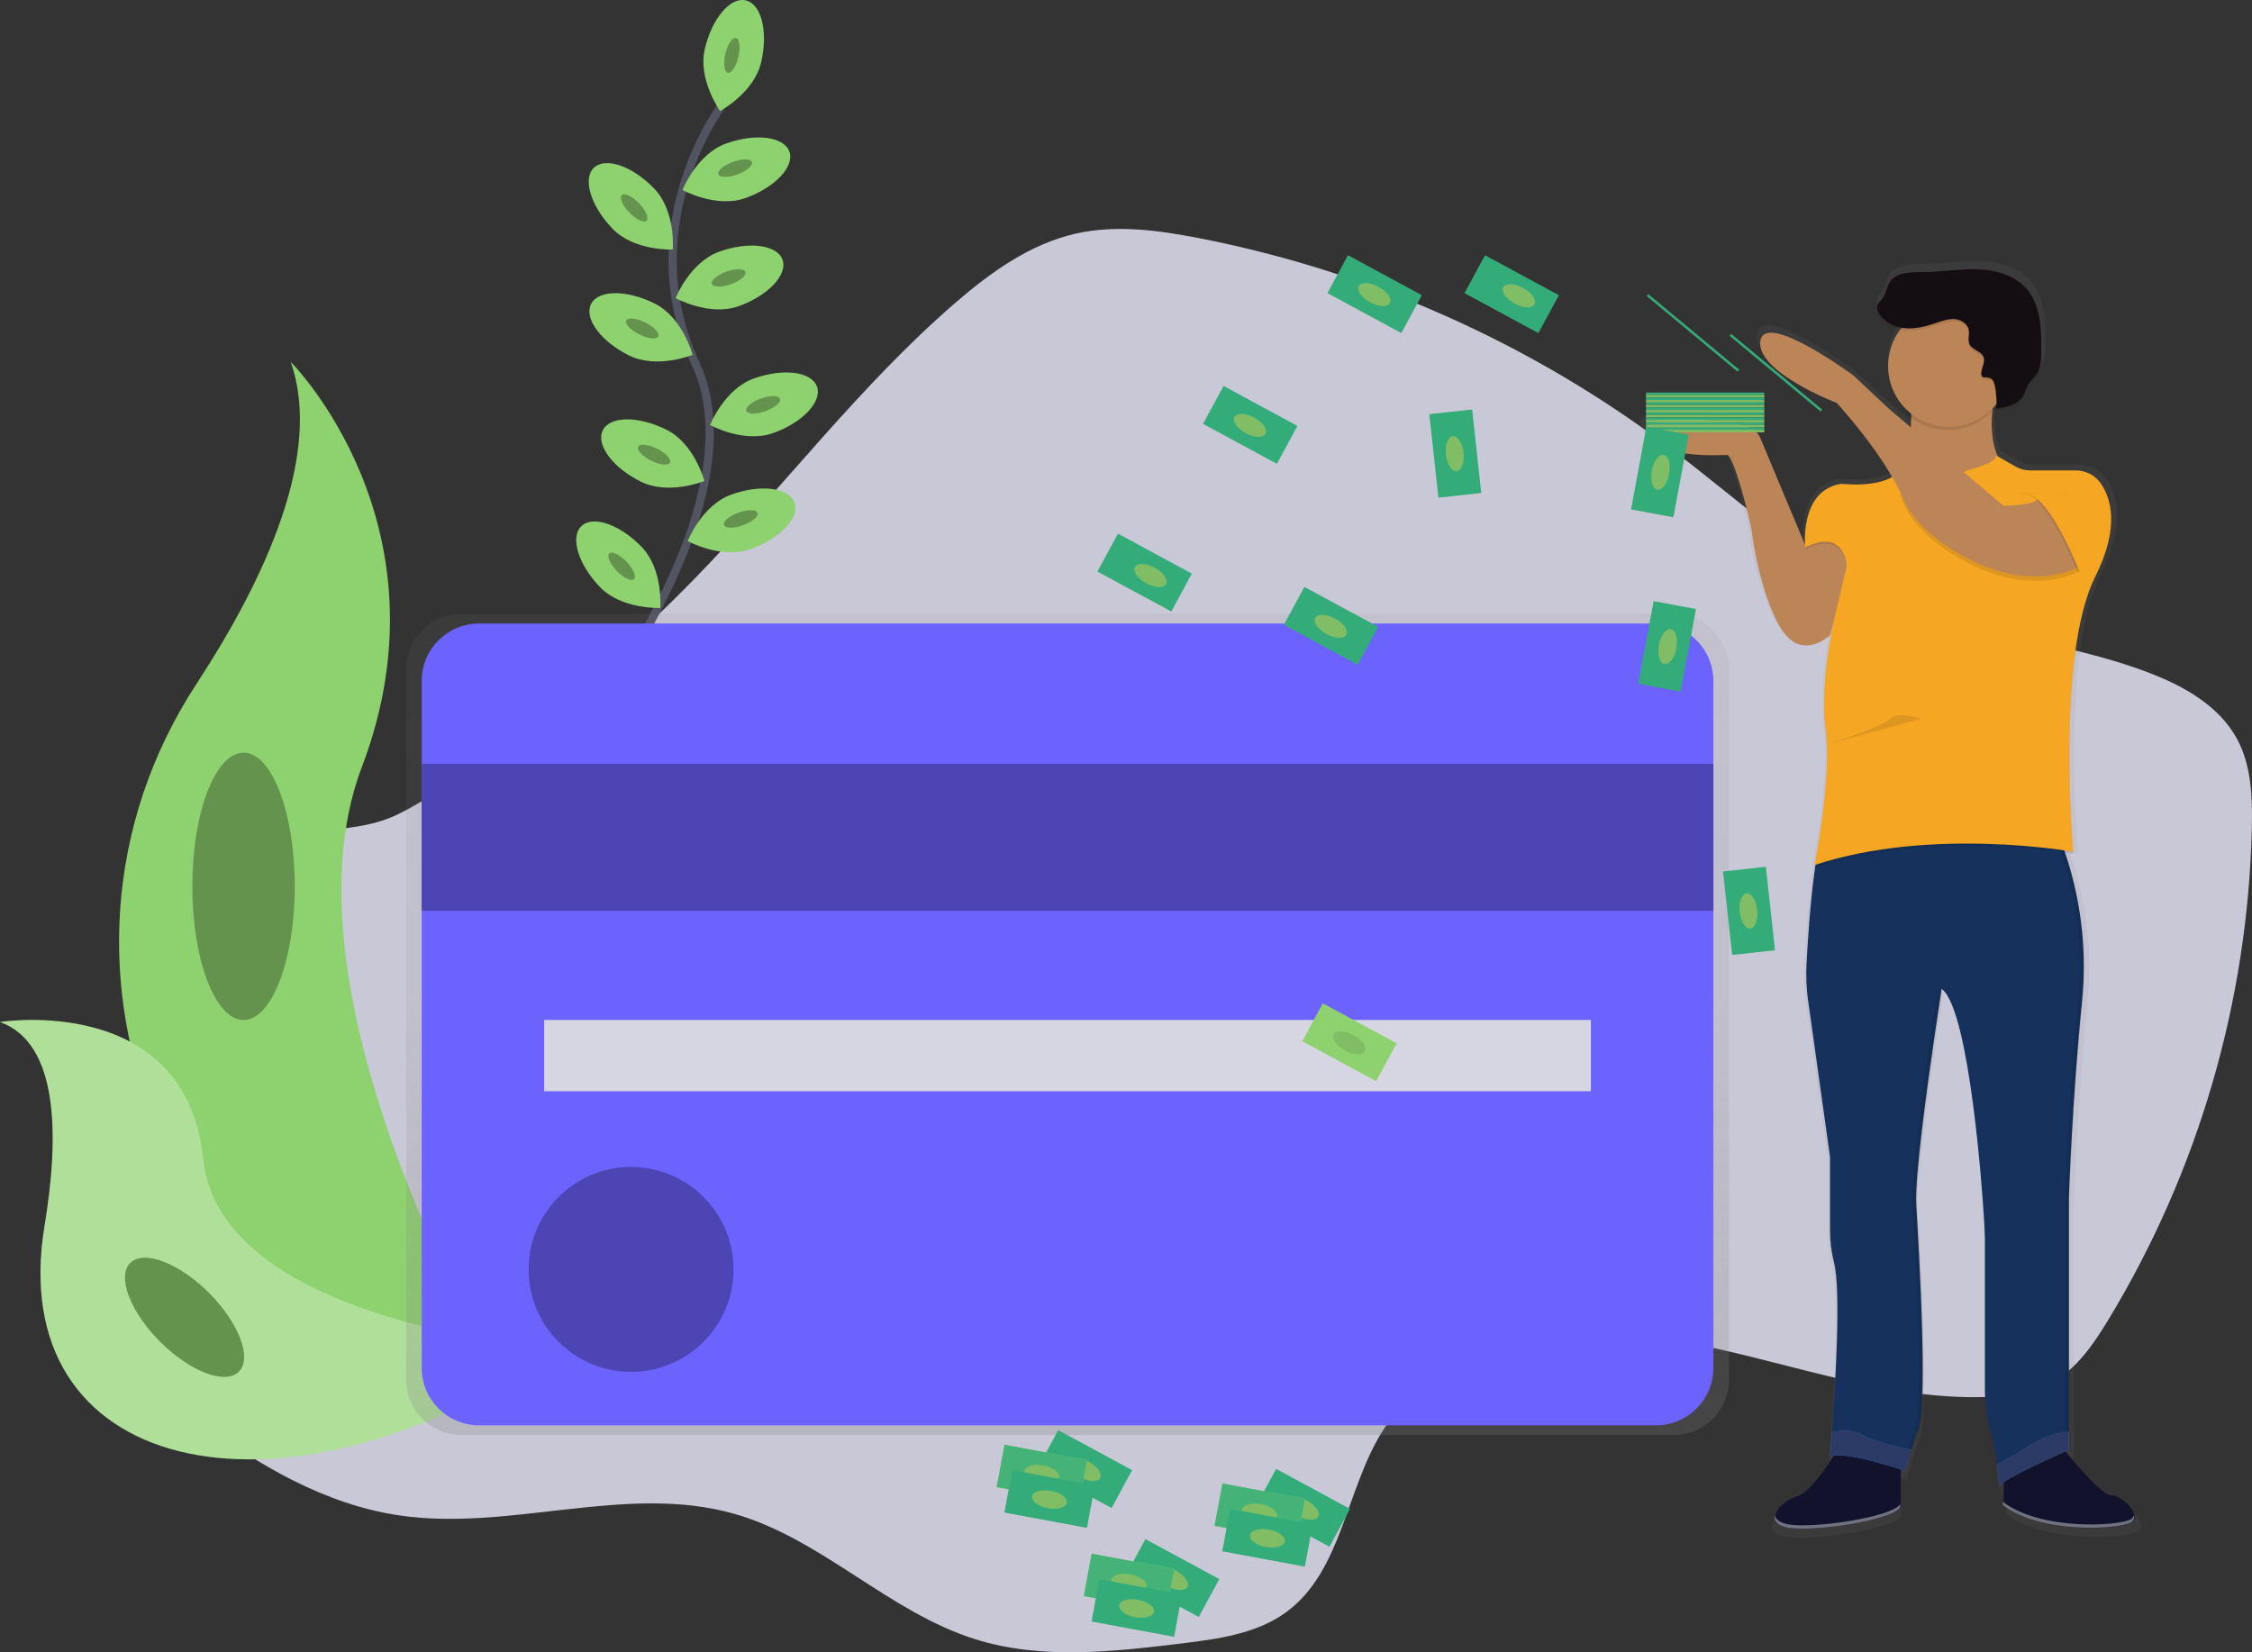<svg height="405" viewBox="0 0 552 405" width="552" xmlns="http://www.w3.org/2000/svg" xmlns:xlink="http://www.w3.org/1999/xlink"><rect x="0" y="0" width="552" height="405" fill="#333333" stroke="none"/><linearGradient id="a"><stop offset="0" stop-color="#808080" stop-opacity=".25"/><stop offset=".54" stop-color="#808080" stop-opacity=".12"/><stop offset="1" stop-color="#808080" stop-opacity=".1"/></linearGradient><linearGradient id="b" x1="50%" x2="50%" xlink:href="#a" y1="100%" y2="0%"/><linearGradient id="c" x1="-296495.247%" x2="-296495.247%" xlink:href="#a" y1="75778.167%" y2="20559.997%"/><g fill="none" fill-rule="evenodd"><path d="m73.052 205.187c-7.26 2.193-14.055 7.504-15.869 14.873-2.074 8.468 2.709 17.004 3.4 25.699 2.233 28.488-38.289 48.588-32.508 76.571 2.295 11.127 11.573 19.311 20.714 26.074 14.645 10.797 30.893 20.337 48.887 23.029 27.311 4.093 55.846-7.935 82.392-.334 21.411 6.133 37.795 24.106 59.059 30.738 16.186 5.05 33.625 3.061 50.44 1.015 9.068-1.1 18.566-2.37 25.883-7.811 13.601-10.129 14.457-30.132 23.564-44.467 14.067-22.105 44.908-26.447 70.769-22.151 25.86 4.297 50.972 14.874 77.172 14.012 5.599-.187 11.335-.947 16.22-3.696 5.939-3.338 9.952-9.222 13.5-15.043 22.173-36.521 34.344-78.236 35.29-120.952.153-7.341-.108-14.998-3.559-21.477-4.364-8.196-13.086-13.099-21.768-16.398-20.85-7.935-43.883-9.233-64.313-18.183-19.706-8.633-35.665-23.772-52.826-36.747-34.198-25.805-73.836-43.461-115.891-51.62-9.856-1.905-20.086-3.265-29.879-1.066-11.283 2.534-21.009 9.568-29.753 17.14-23.265 20.145-41.91 45-63.35 67.077-14.79 15.225-30.895 29.115-48.127 41.508-7.934 5.719-16.367 12.509-25.209 16.738-8.093 3.866-15.681 2.891-24.239 5.47z" fill="#e3e2f3" fill-rule="nonzero" opacity=".852"/><path d="m176.753 26.153s-21.904 29.095-6.234 63.007c15.67 33.912-27.311 88.4-27.311 88.4" stroke="#535461" stroke-width="2"/><g fill-rule="nonzero"><path d="m186.575 15.264c-1.74 7.488-10.065 11.948-10.065 11.948s-5.498-7.68-3.758-15.168 6.234-12.838 10.065-11.948c3.832.89 5.498 7.68 3.758 15.168z" fill="#8ed16f"/><path d="m180.983 13.96c.547-2.351.276-4.423-.605-4.628s-2.039 1.534-2.586 3.885c-.547 2.351-.276 4.423.605 4.628.881.205 2.039-1.534 2.586-3.885z" fill="#8ed16f"/><path d="m180.983 13.96c.547-2.351.276-4.423-.605-4.628s-2.039 1.534-2.586 3.885c-.547 2.351-.276 4.423.605 4.628.881.205 2.039-1.534 2.586-3.885z" fill="#000" opacity=".3"/><path d="m182.789 48.531c-7.232 2.607-15.5-1.961-15.5-1.961s3.457-8.791 10.694-11.393c7.237-2.602 14.168-1.7 15.5 1.961 1.332 3.662-3.462 8.786-10.694 11.393z" fill="#8ed16f"/><path d="m180.758 42.758c2.268-.821 3.858-2.175 3.55-3.026-.307-.85-2.396-.875-4.664-.054s-3.858 2.175-3.551 3.026c.308.85 2.396.875 4.665.054z" fill="#8ed16f"/><path d="m180.758 42.758c2.268-.821 3.858-2.175 3.55-3.026-.307-.85-2.396-.875-4.664-.054s-3.858 2.175-3.551 3.026c.308.85 2.396.875 4.665.054z" fill="#000" opacity=".3"/><path d="m181.106 75.04c-7.232 2.607-15.5-1.961-15.5-1.961s3.457-8.791 10.694-11.393c7.237-2.602 14.168-1.7 15.5 1.961s-3.463 8.791-10.694 11.393z" fill="#8ed16f"/><path d="m179.159 69.668c2.27-.818 3.863-2.17 3.556-3.022-.306-.851-2.395-.878-4.666-.061-2.27.818-3.863 2.17-3.556 3.022.306.851 2.395.878 4.666.061z" fill="#8ed16f"/><path d="m179.159 69.668c2.27-.818 3.863-2.17 3.556-3.022-.306-.851-2.395-.878-4.666-.061-2.27.818-3.863 2.17-3.556 3.022.306.851 2.395.878 4.666.061z" fill="#000" opacity=".3"/><path d="m189.556 106.142c-7.232 2.607-15.5-1.962-15.5-1.962s3.457-8.791 10.694-11.393c7.237-2.602 14.168-1.7 15.5 1.961s-3.463 8.802-10.694 11.393z" fill="#8ed16f"/><path d="m187.61 100.783c2.27-.817 3.863-2.17 3.556-3.021-.306-.851-2.395-.878-4.666-.061-2.27.818-3.863 2.17-3.556 3.021.306.851 2.395.879 4.666.061z" fill="#8ed16f"/><path d="m187.61 100.783c2.27-.817 3.863-2.17 3.556-3.021-.306-.851-2.395-.878-4.666-.061-2.27.818-3.863 2.17-3.556 3.021.306.851 2.395.879 4.666.061z" fill="#000" opacity=".3"/><path d="m184.059 134.584c-7.232 2.608-15.501-1.961-15.501-1.961s3.457-8.791 10.695-11.393c7.237-2.601 14.168-1.7 15.5 1.961 1.332 3.662-3.457 8.792-10.694 11.393z" fill="#8ed16f"/><path d="m182.128 128.743c2.268-.821 3.858-2.176 3.55-3.026-.307-.85-2.395-.875-4.664-.054-2.268.821-3.858 2.175-3.55 3.026.307.85 2.395.874 4.664.054z" fill="#8ed16f"/><path d="m182.128 128.743c2.268-.821 3.858-2.176 3.55-3.026-.307-.85-2.395-.875-4.664-.054-2.268.821-3.858 2.175-3.55 3.026.307.85 2.395.874 4.664.054z" fill="#000" opacity=".3"/><path d="m150.14 56.064c5.338 5.532 14.774 5.101 14.774 5.101s.777-9.415-4.562-14.947-11.952-7.811-14.775-5.101c-2.822 2.709-.776 9.415 4.563 14.947z" fill="#8ed16f"/><path d="m158.484 54.1c.65-.628-.181-2.545-1.857-4.282s-3.562-2.635-4.213-2.006c-.651.628.18 2.545 1.856 4.282s3.563 2.635 4.214 2.006z" fill="#8ed16f"/><path d="m158.484 54.1c.65-.628-.181-2.545-1.857-4.282s-3.562-2.635-4.213-2.006c-.651.628.18 2.545 1.856 4.282s3.563 2.635 4.214 2.006z" fill="#000" opacity=".3"/><path d="m147.073 143.914c5.339 5.532 14.775 5.101 14.775 5.101s.777-9.414-4.562-14.946c-5.339-5.533-11.952-7.811-14.775-5.102-2.822 2.71-.776 9.415 4.562 14.947z" fill="#8ed16f"/><path d="m155.41 141.959c.651-.629-.181-2.546-1.857-4.282-1.676-1.737-3.562-2.635-4.213-2.007-.651.629.181 2.546 1.857 4.282 1.676 1.737 3.562 2.635 4.213 2.007z" fill="#8ed16f"/><path d="m155.41 141.959c.651-.629-.181-2.546-1.857-4.282-1.676-1.737-3.562-2.635-4.213-2.007-.651.629.181 2.546 1.857 4.282 1.676 1.737 3.562 2.635 4.213 2.007z" fill="#000" opacity=".3"/><path d="m154.152 87.114c6.88 3.435 15.625-.136 15.625-.136s-2.409-9.131-9.283-12.566c-6.875-3.435-13.874-3.401-15.625.136s2.403 9.131 9.283 12.566z" fill="#8ed16f"/><path d="m161.343 82.462c.404-.809-1.019-2.339-3.178-3.417-2.16-1.078-4.238-1.295-4.641-.486-.404.809 1.019 2.339 3.178 3.417 2.159 1.078 4.237 1.295 4.641.486z" fill="#8ed16f"/><path d="m161.343 82.462c.404-.809-1.019-2.339-3.178-3.417-2.16-1.078-4.238-1.295-4.641-.486-.404.809 1.019 2.339 3.178 3.417 2.159 1.078 4.237 1.295 4.641.486z" fill="#000" opacity=".3"/><path d="m157.037 118.045c6.88 3.435 15.625-.136 15.625-.136s-2.409-9.132-9.284-12.567c-6.874-3.434-13.873-3.4-15.624.136-1.752 3.537 2.431 9.166 9.283 12.567z" fill="#8ed16f"/><path d="m164.23 113.397c.404-.809-1.019-2.339-3.178-3.417-2.159-1.077-4.237-1.295-4.641-.485-.404.809 1.019 2.339 3.178 3.417 2.159 1.077 4.237 1.295 4.641.485z" fill="#8ed16f"/><path d="m164.23 113.397c.404-.809-1.019-2.339-3.178-3.417-2.159-1.077-4.237-1.295-4.641-.485-.404.809 1.019 2.339 3.178 3.417 2.159 1.077 4.237 1.295 4.641.485z" fill="#000" opacity=".3"/><path d="m71.255 88.689s40.005 40.012 17.422 99.386c-22.584 59.373 38.714 158.107 38.714 158.107s-.658-.097-1.876-.312c-82.177-14.505-122.982-108.494-77.303-178.314 16.962-25.96 30.932-56.409 23.043-78.867z" fill="#8ed16f"/><path d="m0 250.52s45.651-7.272 49.81 33.647c4.16 40.918 87.782 46.592 87.782 46.592s-.567.374-1.57 1.043c-69.045 45.345-135.047 28.873-125.101-31.317 3.706-22.383 3.4-44.858-10.921-49.965z" fill="#8ed16f"/><path d="m0 .52s45.651-7.272 49.81 33.647c4.16 40.918 87.782 46.592 87.782 46.592s-.567.374-1.57 1.043c-69.045 45.345-135.047 28.873-125.101-31.317 3.706-22.383 3.4-44.858-10.921-49.965z" fill="#fff" opacity=".3" transform="translate(0 250)"/><path d="m59.7 250.016c6.933 0 12.553-14.665 12.553-32.756s-5.62-32.756-12.553-32.756-12.553 14.665-12.553 32.756 5.62 32.756 12.553 32.756z" fill="#8ed16f"/><path d="m59.7 250.016c6.933 0 12.553-14.665 12.553-32.756s-5.62-32.756-12.553-32.756-12.553 14.665-12.553 32.756 5.62 32.756 12.553 32.756z" fill="#000" opacity=".3"/><path d="m58.553 336.224c3.304-3.305.021-11.947-7.334-19.303-7.354-7.355-15.995-10.639-19.3-7.334-3.304 3.304-.021 11.946 7.334 19.302s15.995 10.64 19.3 7.335z" fill="#8ed16f"/><path d="m58.553 336.224c3.304-3.305.021-11.947-7.334-19.303-7.354-7.355-15.995-10.639-19.3-7.334-3.304 3.304-.021 11.946 7.334 19.302s15.995 10.64 19.3 7.335z" fill="#000" opacity=".3"/><path d="m410.254 150.466h-297.162c-3.591 0-7.035 1.427-9.574 3.967-2.539 2.539-3.965 5.983-3.965 9.575v174.199c0 3.591 1.426 7.035 3.965 9.575 2.539 2.539 5.983 3.966 9.574 3.966h297.162c3.591 0 7.035-1.427 9.574-3.966 2.539-2.54 3.965-5.984 3.965-9.575v-174.199c0-3.592-1.426-7.036-3.965-9.575-2.539-2.54-5.983-3.967-9.574-3.967z" fill="url(#b)"/><path d="m405.913 152.836h-288.485c-7.766 0-14.061 6.296-14.061 14.062v168.418c0 7.766 6.295 14.063 14.061 14.063h288.485c7.765 0 14.061-6.297 14.061-14.063v-168.418c0-7.766-6.296-14.062-14.061-14.062z" fill="#6c63ff"/><path d="m419.974 187.23h-316.607v36.032h316.607z" fill="#6c63ff"/><path d="m419.974 187.23h-316.607v36.032h316.607z" fill="#000" opacity=".3"/><path d="m389.953 250.016h-256.561v17.469h256.561z" fill="#d6d6e3"/><path d="m154.679 336.279c13.869 0 25.112-11.244 25.112-25.115s-11.243-25.116-25.112-25.116-25.112 11.245-25.112 25.116 11.243 25.115 25.112 25.115z" fill="#6c63ff"/><path d="m154.679 336.279c13.869 0 25.112-11.244 25.112-25.115s-11.243-25.116-25.112-25.116-25.112 11.245-25.112 25.116 11.243 25.115 25.112 25.115z" fill="#000" opacity=".3"/><path d="m401.974 104.373c.405 1.282 1.266 2.371 2.42 3.061 5.208 3.44 16.532 2.709 17.892 2.709.289 0 .668.516 1.088 1.383 2 4.127 5.1 16.223 5.31 18.943.278 3.293 3.338 18.705 8.348 24.447.153.176.306.34.454.493 4.913 4.937 10.677-.493 10.677-.493l.827-2.874c-.232 1.134-.493 2.455-.753 3.934-.131.742-.261 1.53-.386 2.341-.747 4.567-1.139 9.185-1.173 13.813-.013 1.68.059 3.36.215 5.033.046.465.097.924.159 1.372.256 2.038.381 4.09.374 6.144-.045 12.198-3.157 27.372-3.157 27.372l.119-.04c-.073.38-.119.567-.119.567l.182-.057c-.087.563-.17 1.14-.25 1.729-1.054 7.652-1.66 17.175-1.949 22.673-.15 2.9-.021 5.808.385 8.683l5.532 38.946v18.138c-.019 2.749.316 5.488.997 8.151 1.802 6.853.317 30.772-.516 42.12-.232 3.095-.413 5.26-.464 5.883v.187l.158-.062v.198c.236-.101.484-.173.737-.215-2.193 3.401-6.166 9.024-9.221 9.97-1.8.549-3.401 1.61-4.607 3.055l-.08.108-.113.159c-.378.505-.607 1.106-.663 1.734-.044-.108-.078-.22-.102-.334-.233 1.264.527 2.42 2.913 2.981 1.391.266 2.807.38 4.222.34 8.274 0 22.959-2.545 24.579-5.282v-9.443l.267.085v.085l1.014.334 2.783-9.341c3.338-2.471.567-46.7 0-56.863-.51-9.262 5.219-46.105 6.234-52.595l-.136-.164.153-.947c.204.149.394.316.567.499.333.396.623.825.867 1.281.479.811.89 1.661 1.23 2.54 5.599 13.966 8.121 53.904 8.121 57.486v37.557c-.012 3.706.504 7.395 1.53 10.956.514 1.875.912 3.779 1.19 5.703.119.753.221 1.502.318 2.216.096.714.192 1.53.266 2.199 0 .176.04.346.057.505.017.158 0 .153 0 .232.153 1.479.232 2.449.232 2.449.021-.082.06-.157.113-.221l.029.357c.04-.136.116-.257.221-.352.23-.226.481-.431.748-.612v4.773l-.136-.102v.822c5.769 4.353 15.16 5.668 22.369 5.617 4.675 0 8.461-.567 9.776-1.225 1.882-.924.85-3.077-.861-4.727-1.327-1.281-3.055-2.267-4.149-2.142-1.825.198-8.065-6.87-11.335-10.742l.369-.164.521-.227v-62.621s.839-24.725 3.338-49.177c1.186-12.326-.273-24.763-4.279-36.48l-.079-.233.759.119c.805.125 1.236.199 1.236.199s0-.193-.051-.567h.051s-.975-10.605-.986-23.925c0-15.1 1.275-33.51 6.551-43.928 3.038-5.997 4.053-10.77 3.967-14.533.133-3.312-.82-6.576-2.714-9.296-.795-1.095-1.875-1.95-3.123-2.472l-.108-.062h-.056c-.912-.369-1.885-.561-2.868-.567h-11.397c-1.319.001-2.616-.34-3.763-.992l-4.46-2.528c-1.485-3.247-1.701-7.272-1.383-11.047 0-.3.057-.601.085-.896l.323-.34c.249-.266.482-.567.708-.822-.005.224-.022.447-.051.669-.056.357-.153.567-.306.612 2.437-.317 5.158-.799 6.654-2.681.062-.074.119-.153.175-.232.443-.716.809-1.476 1.094-2.267.21-.541.49-1.052.833-1.519.374-.487.862-.884 1.264-1.349l.068-.079c1.434-1.7 1.513-4.138 1.53-6.36.029-5.396-.13-11.336-3.74-15.383-2.998-3.367-7.781-4.642-12.321-4.79-4.539-.147-9.068.669-13.602.692-3.083 0-6.8-.051-8.501 2.5-.833 1.253-.935 2.891-1.842 4.092-.521.692-1.32 1.287-1.365 2.148-.006.398.096.789.294 1.134v.04c1.1 2.165 3.435 3.514 5.872 3.939-.412.496-.791 1.018-1.134 1.564-1.488 2.379-2.273 5.13-2.267 7.935 0 .329 0 .652.034.975.253 3.811 1.952 7.382 4.75 9.982-.046.317-.091.635-.142.947l.102.091c.321.291.655.567 1.003.828l.125.096v.567c0 .328 0 .663-.034.986s0 .521-.034.782l-.074-.062-5.537-4.625-8.903-8.241s-22.262-16.205-23.378-8.502c-.135 1.368.242 2.738 1.06 3.843 4.086 6.235 18.135 11.54 18.135 11.54s8.376 8.86 13.981 18.41c-.198.108-.396.21-.606.306-4.987 2.319-12.264 1.338-12.264 1.338-8.405 1.309-9.164 10.52-9.119 14.244v.499.272l-11.153-26.192-.034-.08c-.364-.852-.937-1.6-1.666-2.172-.729-.573-1.591-.953-2.505-1.104-7.459-1.253-26.099-3.866-24.54 1.638zm46.693 254.5c.163-.039.327-.069.493-.091l-.051.079z" fill="url(#c)"/><path d="m504.394 353.516s10.564 13.281 13.007 13.009c2.442-.272 8.127 5.146 4.879 6.801-3.247 1.656-21.944 2.71-31.17-4.336v-10.616z" fill="#12122c"/><path d="m451.013 354.327s-6.234 11.109-10.563 12.47c-4.33 1.36-8.127 6.235-2.437 7.589 5.69 1.355 26.013-1.626 27.906-4.88v-14.369z" fill="#12122c"/><path d="m443.187 245.187 5.384 38.418v17.861c-.017 2.709.311 5.41.975 8.037 1.756 6.762.311 30.353-.505 41.548-.266 3.65-.47 5.985-.47 5.985 3.519-1.627 18.424 3.52 18.424 3.52l1.508-5.13 1.201-4.081c3.253-2.437.567-46.065 0-56.114-.368-6.864 2.692-29.117 4.653-42.455.567-3.769 1.026-6.801 1.304-8.627.175-1.133.272-1.762.272-1.762.597.487 1.094 1.086 1.462 1.762.466.802.866 1.639 1.196 2.506 5.452 13.779 7.934 53.173 7.934 56.681v37.047c-.011 3.655.491 7.294 1.491 10.809.671 2.565 1.161 5.173 1.467 7.805.386 2.942.567 5.311.567 5.311.272-1.626 17.07-8.944 17.07-8.944v-61.783s.811-24.373 3.253-48.508c1.05-10.978-.008-22.056-3.117-32.637-.674-2.307-1.349-4.262-1.932-5.81-.992-2.635-1.701-4.092-1.701-4.092h-55.336c-.929.176-1.7 2.046-2.397 4.886-.453 1.904-.85 4.24-1.196 6.802-1.025 7.544-1.615 16.936-1.898 22.366-.143 2.872-.012 5.752.391 8.599z" fill="#16325c"/><g fill="#000" opacity=".1" transform="translate(448 202)"><path d="m58.145 153.54v-61.783s.811-24.373 3.253-48.508c2.443-24.135-6.8-42.545-6.8-42.545h1.082s9.21 18.427 6.801 42.545-3.253 48.508-3.253 48.508v61.783s-16.798 7.317-17.07 8.944c0 0 0-.363-.085-.986 3.661-2.545 16.072-7.958 16.072-7.958z"/><path d="m2.197 154.866c-.511.011-1.016.114-1.49.306v-.272c.495-.049.993-.061 1.49-.034z"/><path d="m20.758 149.481c3.253-2.437.567-46.065 0-56.114-.567-10.05 6.234-52.839 6.234-52.839.356.275.671.6.935.964-.997 6.394-6.574 42.743-6.081 51.875.567 10.027 3.253 53.654 0 56.114l-2.709 9.211-.986-.329z"/></g><path d="m454.261 135.644-5.668 20.054s-5.962 5.668-10.836 0c-4.873-5.668-7.877-20.864-8.172-24.118-.295-3.253-4.607-20.054-6.234-20.054-1.626 0-17.88 1.083-19.779-5.668-1.519-5.43 16.628-2.834 23.894-1.615.894.152 1.736.528 2.446 1.093.711.565 1.267 1.3 1.617 2.138l11.142 26.612s5.9-6.842 11.59 1.558z" fill="#bb8557"/><path d="m490.838 89.035s-7.045 19.782 1.898 26.827c8.944 7.046-31.98 8.945-31.98 8.945l5.554-5.283s3.927-15.582 1.218-28.59z" fill="#bb8557"/><path d="m482.167 115.862s7.181-1.762 7.181-3.655l6.364 3.655h15.988s11.652 6.502 1.898 26.017c-9.753 19.516-5.418 67.451-5.418 67.451s-34.678-6.235-63.401 3.254c0 0 4.336-21.409 2.709-33.601-1.626-12.192 2.709-29.265 2.709-29.265l2.437-10.299s-.136-9.636-10.161-4.744c0 0-1.491-13.955 8.807-15.582 0 0 11.901 1.627 15.443-4.336 0 .023 7.861 4.631 15.444 1.105z" fill="#000" opacity=".1"/><path d="m482.167 115.324s7.18-1.763 7.18-3.656l4.665 2.681c1.114.639 2.376.975 3.661.975h11.181c1.169-.003 2.322.271 3.364.802 1.041.53 1.942 1.3 2.627 2.247 2.567 3.611 4.868 10.73-1.247 22.968-9.753 19.509-5.418 67.451-5.418 67.451s-34.678-6.235-63.401 3.253c0 0 4.336-21.408 2.709-33.601-1.626-12.192 2.709-29.225 2.709-29.225l2.437-10.299s-.136-9.635-10.161-4.744c0 0-1.451-13.569 8.382-15.508.273-.061.554-.08.833-.056 2.102.221 11.901.929 15.041-4.382-.006.006 7.855 4.614 15.438 1.094z" fill="#f5a623"/><path d="m509.535 139.98s-8.672 5.419-22.761 0c0 0-15.443-5.668-20.323-16.8-4.879-11.132 24.653 1.899 24.653 1.899s6.234 0 8.127-1.355 15.177 10.294 10.304 16.256z" fill="#000" opacity=".1"/><path d="m509.535 138.898s-8.671 5.419-22.76 0c0 0-15.444-5.668-20.324-16.801-4.879-11.132-16.253-23.324-16.253-23.324s-19.779-7.59-18.703-15.174c1.077-7.584 22.76 8.4 22.76 8.4l8.671 8.128 28.178 23.846s6.234 0 8.127-1.355 15.178 10.316 10.304 16.279z" fill="#bb8557"/><path d="m467.267 91.745 23.299-1.899c-1.198 3.582-2.013 7.282-2.431 11.036-2.709 2.809-6.412 4.442-10.313 4.548-3.9.106-7.686-1.324-10.543-3.982.593-3.207.59-6.497-.012-9.704z" fill="#000" opacity=".1"/><path d="m477.701 104.617c8.229 0 14.899-6.672 14.899-14.902s-6.67-14.902-14.899-14.902-14.899 6.672-14.899 14.902 6.67 14.902 14.899 14.902z" fill="#bb8557"/><path d="m485.879 92.952c-.873-1.44.901-3.316.317-4.892-.538-1.451-2.68-1.7-3.4-3.055-.567-1.094 0-2.437-.227-3.645-.323-1.559-2-2.528-3.593-2.607-1.592-.079-3.128.516-4.641 1.026-2.466.833-5.061 1.474-7.646 1.179-2.584-.295-5.163-1.7-6.313-4.007-.188-.336-.288-.715-.289-1.1.045-.85.827-1.434 1.332-2.114.884-1.185.986-2.8 1.791-4.036 1.643-2.517 5.253-2.454 8.257-2.466 4.42 0 8.818-.828 13.239-.68 4.42.147 9.068 1.4 11.998 4.722 3.513 3.996 3.672 9.845 3.644 15.174 0 2.193-.091 4.58-1.491 6.275-.408.493-.907.901-1.298 1.406-.85 1.134-1.076 2.585-1.875 3.735-1.417 2.046-4.183 2.545-6.648 2.874.725-.097.124-4.954 0-5.402-.476-2.233-.992-2.188-3.157-2.386z" fill="#000" opacity=".1"/><path d="m485.879 92.413c-.873-1.44.901-3.316.317-4.892-.538-1.451-2.68-1.7-3.4-3.055-.567-1.094 0-2.437-.227-3.645-.323-1.559-2-2.528-3.593-2.607-1.592-.079-3.128.516-4.641 1.026-2.466.833-5.061 1.474-7.646 1.179-2.584-.295-5.163-1.7-6.313-4.007-.188-.336-.288-.715-.289-1.1.045-.85.827-1.434 1.332-2.114.884-1.185.986-2.8 1.791-4.036 1.643-2.517 5.253-2.454 8.257-2.466 4.42 0 8.818-.828 13.239-.68 4.42.147 9.068 1.4 11.998 4.722 3.513 3.996 3.672 9.846 3.644 15.174 0 2.194-.091 4.58-1.491 6.275-.408.493-.907.901-1.298 1.406-.85 1.134-1.076 2.585-1.875 3.735-1.417 2.046-4.183 2.545-6.648 2.873.725-.096.124-4.954 0-5.401-.476-2.261-.992-2.193-3.157-2.386z" fill="#140e12"/><path d="m509.398 140.661s-7.316-18.972-13.006-19.51c-5.69-.539 10.836 0 10.836 0l5.418 9.755z" fill="#000" opacity=".1"/><path d="m509.943 140.661s-7.317-18.972-13.007-19.51c-5.69-.539 10.836 0 10.836 0l5.418 9.755z" fill="#f5a623"/><path d="m489.461 359.043c.385 2.942.567 5.311.567 5.311.272-1.627 17.07-8.945 17.07-8.945v-4.404c-.428-.016-.857.005-1.281.063-3.259.436-6.279 2.018-9.068 3.707-2.355 1.546-4.788 2.97-7.288 4.268z" fill="#618fd8"/><path d="m489.461 359.043c.385 2.942.567 5.311.567 5.311.272-1.627 17.07-8.945 17.07-8.945v-4.404c-.428-.016-.857.005-1.281.063-3.259.436-6.279 2.018-9.068 3.707-2.355 1.546-4.788 2.97-7.288 4.268z" fill="#12122c" opacity=".663"/><path d="m448.571 357.036c3.519-1.627 18.424 3.52 18.424 3.52l1.508-5.13c-2.601-.527-5.186-1.184-7.725-1.966-1.185-.344-2.344-.772-3.468-1.281-.751-.401-1.523-.761-2.312-1.077-1.944-.669-3.968-.386-5.962-.051-.261 3.65-.465 5.985-.465 5.985z" fill="#618fd8"/><path d="m448.571 357.036c3.519-1.627 18.424 3.52 18.424 3.52l1.508-5.13c-2.601-.527-5.186-1.184-7.725-1.966-1.185-.344-2.344-.772-3.468-1.281-.751-.401-1.523-.761-2.312-1.077-1.944-.669-3.968-.386-5.962-.051-.261 3.65-.465 5.985-.465 5.985z" fill="#12122c" opacity=".663"/><path d="m522.133 372.482c.227-.097.428-.245.589-.431.161-.187.278-.408.341-.646.1.374.062.772-.109 1.119s-.463.621-.821.768c-3.253 1.627-21.944 2.71-31.17-4.336v-.81c9.226 7.045 27.917 5.963 31.17 4.336z" fill="#fff" opacity=".4"/><path d="m437.871 373.565c5.667 1.354 26.013-1.627 27.906-4.881v.811c-1.899 3.253-22.216 6.235-27.906 4.88-2.324-.567-3.066-1.7-2.834-2.942.182.919 1.032 1.678 2.834 2.132z" fill="#fff" opacity=".4"/><path d="m470.923 176.16s-5.962-1.899-7.589 0c-1.626 1.899-15.528 6.348-15.528 6.348" fill="#000" opacity=".1"/><path d="m403.464 101.703h28.989v-.612h-28.989z" fill="#34ac79"/><path d="m403.464 102.316h28.989v-.613h-28.989z" fill="#8ed16f"/><path d="m403.464 102.316h28.989v-.613h-28.989z" fill="#000" opacity=".1"/><path d="m403.464 102.928h28.989v-.612h-28.989z" fill="#34ac79"/><path d="m403.464 103.534h28.989v-.612h-28.989z" fill="#8ed16f"/><path d="m403.464 103.534h28.989v-.612h-28.989z" fill="#000" opacity=".1"/><path d="m403.464 104.146h28.989v-.612h-28.989z" fill="#34ac79"/><path d="m403.464 104.753h28.989v-.612h-28.989z" fill="#8ed16f"/><path d="m403.464 104.753h28.989v-.612h-28.989z" fill="#000" opacity=".1"/><path d="m403.464 105.365h28.989v-.612h-28.989z" fill="#34ac79"/><path d="m403.464 105.972h28.989v-.613h-28.989z" fill="#8ed16f"/><path d="m403.464 105.972h28.989v-.613h-28.989z" fill="#000" opacity=".1"/><path d="m403.464 96.829h28.989v-.612h-28.989z" fill="#34ac79"/><path d="m423.969 82.336 22.287 18.539.392-.471-22.288-18.539z" fill="#34ac79"/><path d="m403.649 72.582 22.288 18.539.391-.471-22.288-18.539z" fill="#34ac79"/><path d="m403.464 97.435h28.989v-.612h-28.989z" fill="#8ed16f"/><path d="m403.464 97.435h28.989v-.612h-28.989z" fill="#000" opacity=".1"/><path d="m403.464 98.053h28.989v-.612h-28.989z" fill="#34ac79"/><path d="m403.464 98.66h28.989v-.612h-28.989z" fill="#8ed16f"/><path d="m403.464 98.66h28.989v-.612h-28.989z" fill="#000" opacity=".1"/><path d="m403.464 99.266h28.989v-.612h-28.989z" fill="#34ac79"/><path d="m403.464 99.878h28.989v-.612h-28.989z" fill="#8ed16f"/><path d="m403.464 99.878h28.989v-.612h-28.989z" fill="#000" opacity=".1"/><path d="m403.464 100.485h28.989v-.612h-28.989z" fill="#34ac79"/><path d="m403.464 101.097h28.989v-.612h-28.989z" fill="#8ed16f"/><path d="m403.464 101.097h28.989v-.612h-28.989z" fill="#000" opacity=".1"/><path d="m399.79 124.865 10.386 1.929 3.759-20.246-10.386-1.929z" fill="#34ac79"/><path d="m409.136 116.166c.437-2.354-.162-4.44-1.337-4.658-1.176-.219-2.483 1.513-2.92 3.868-.437 2.354.161 4.44 1.337 4.658 1.175.218 2.483-1.513 2.92-3.868z" fill="#8ed16f"/><path d="m409.136 116.166c.437-2.354-.162-4.44-1.337-4.658-1.176-.219-2.483 1.513-2.92 3.868-.437 2.354.161 4.44 1.337 4.658 1.175.218 2.483-1.513 2.92-3.868z" fill="#000" opacity=".1"/><path d="m401.567 167.599 10.387 1.929 3.759-20.246-10.387-1.929z" fill="#34ac79"/><path d="m410.908 158.896c.437-2.355-.162-4.44-1.337-4.659-1.176-.218-2.483 1.514-2.921 3.868-.437 2.355.162 4.44 1.337 4.659 1.176.218 2.483-1.514 2.921-3.868z" fill="#8ed16f"/><path d="m410.908 158.896c.437-2.355-.162-4.44-1.337-4.659-1.176-.218-2.483 1.514-2.921 3.868-.437 2.355.162 4.44 1.337 4.659 1.176.218 2.483-1.514 2.921-3.868z" fill="#000" opacity=".1"/><path d="m364.001 62.56-5.028 9.292 18.108 9.801 5.028-9.292z" fill="#34ac79"/><path d="m376.119 74.586c.574-1.052-.669-2.837-2.776-3.987s-4.28-1.228-4.854-.176c-.574 1.052.669 2.837 2.776 3.987s4.28 1.228 4.854.176z" fill="#8ed16f"/><path d="m376.119 74.586c.574-1.052-.669-2.837-2.776-3.987s-4.28-1.228-4.854-.176c-.574 1.052.669 2.837 2.776 3.987s4.28 1.228 4.854.176z" fill="#000" opacity=".1"/><path d="m324.24 245.937-5.028 9.293 18.108 9.8 5.028-9.292z" fill="#8ed16f"/><path d="m334.535 257.672c.569-1.052-.677-2.829-2.783-3.968-2.106-1.14-4.274-1.211-4.843-.16-.57 1.052.676 2.829 2.782 3.968 2.106 1.14 4.275 1.211 4.844.16z" fill="#8ed16f"/><path d="m334.535 257.672c.569-1.052-.677-2.829-2.783-3.968-2.106-1.14-4.274-1.211-4.843-.16-.57 1.052.676 2.829 2.782 3.968 2.106 1.14 4.275 1.211 4.844.16z" fill="#000" opacity=".1"/><path d="m299.913 94.608-5.028 9.292 18.108 9.801 5.028-9.293z" fill="#34ac79"/><path d="m310.203 106.334c.569-1.052-.677-2.829-2.783-3.968-2.106-1.14-4.274-1.211-4.843-.16-.57 1.052.676 2.829 2.782 3.968 2.106 1.14 4.275 1.211 4.844.16z" fill="#8ed16f"/><path d="m310.203 106.334c.569-1.052-.677-2.829-2.783-3.968-2.106-1.14-4.274-1.211-4.843-.16-.57 1.052.676 2.829 2.782 3.968 2.106 1.14 4.275 1.211 4.844.16z" fill="#000" opacity=".1"/><path d="m330.403 62.557-5.028 9.292 18.108 9.8 5.028-9.292z" fill="#34ac79"/><path d="m340.692 74.283c.57-1.052-.676-2.828-2.782-3.968-2.106-1.14-4.274-1.211-4.844-.16-.569 1.052.677 2.828 2.783 3.968 2.106 1.14 4.274 1.211 4.843.16z" fill="#8ed16f"/><path d="m340.692 74.283c.57-1.052-.676-2.828-2.782-3.968-2.106-1.14-4.274-1.211-4.844-.16-.569 1.052.677 2.828 2.783 3.968 2.106 1.14 4.274 1.211 4.843.16z" fill="#000" opacity=".1"/><path d="m360.844 100.375-10.502 1.148 2.238 20.471 10.502-1.149z" fill="#34ac79"/><path d="m357.045 115.512c1.188-.13 1.941-2.165 1.68-4.546-.26-2.38-1.434-4.205-2.623-4.075s-1.941 2.166-1.681 4.546c.26 2.381 1.435 4.205 2.624 4.075z" fill="#8ed16f"/><path d="m357.045 115.512c1.188-.13 1.941-2.165 1.68-4.546-.26-2.38-1.434-4.205-2.623-4.075s-1.941 2.166-1.681 4.546c.26 2.381 1.435 4.205 2.624 4.075z" fill="#000" opacity=".1"/><path d="m432.843 212.467-10.502 1.148 2.238 20.471 10.502-1.149z" fill="#34ac79"/><path d="m429.048 227.604c1.189-.13 1.942-2.165 1.681-4.546-.26-2.38-1.434-4.205-2.623-4.075s-1.941 2.165-1.681 4.546 1.435 4.205 2.623 4.075z" fill="#8ed16f"/><path d="m429.048 227.604c1.189-.13 1.942-2.165 1.681-4.546-.26-2.38-1.434-4.205-2.623-4.075s-1.941 2.165-1.681 4.546 1.435 4.205 2.623 4.075z" fill="#000" opacity=".1"/><path d="m319.724 143.859-5.028 9.292 18.108 9.801 5.028-9.292z" fill="#34ac79"/><path d="m330.01 155.593c.569-1.052-.677-2.828-2.783-3.968s-4.274-1.211-4.843-.16c-.569 1.052.676 2.829 2.782 3.968 2.106 1.14 4.275 1.212 4.844.16z" fill="#8ed16f"/><path d="m330.01 155.593c.569-1.052-.677-2.828-2.783-3.968s-4.274-1.211-4.843-.16c-.569 1.052.676 2.829 2.782 3.968 2.106 1.14 4.275 1.212 4.844.16z" fill="#000" opacity=".1"/><path d="m274.028 130.807-5.028 9.292 18.109 9.8 5.027-9.292z" fill="#34ac79"/><path d="m285.822 143.157c.574-1.052-.669-2.837-2.776-3.986-2.107-1.15-4.281-1.229-4.854-.176-.574 1.052.668 2.837 2.776 3.986 2.107 1.15 4.28 1.229 4.854.176z" fill="#8ed16f"/><path d="m285.822 143.157c.574-1.052-.669-2.837-2.776-3.986-2.107-1.15-4.281-1.229-4.854-.176-.574 1.052.668 2.837 2.776 3.986 2.107 1.15 4.28 1.229 4.854.176z" fill="#000" opacity=".1"/><path d="m259.393 350.564-5.027 9.292 18.108 9.801 5.028-9.292z" fill="#34ac79"/><path d="m269.682 362.293c.57-1.052-.676-2.828-2.782-3.968s-4.274-1.211-4.844-.159c-.569 1.051.677 2.828 2.783 3.968 2.106 1.139 4.274 1.211 4.843.159z" fill="#8ed16f"/><path d="m269.682 362.293c.57-1.052-.676-2.828-2.782-3.968s-4.274-1.211-4.844-.159c-.569 1.051.677 2.828 2.783 3.968 2.106 1.139 4.274 1.211 4.843.159z" fill="#000" opacity=".1"/><path d="m246.219 354.146-1.927 10.388 20.244 3.756 1.927-10.388z" fill="#8ed16f"/><path d="m246.219 354.146-1.927 10.388 20.244 3.756 1.927-10.388z" fill="#34ac79" opacity=".801"/><path d="m259.619 362.141c.219-1.176-1.513-2.483-3.867-2.92-2.355-.437-4.44.162-4.658 1.338s1.514 2.483 3.868 2.92c2.354.436 4.439-.163 4.657-1.338z" fill="#8ed16f"/><path d="m259.619 362.141c.219-1.176-1.513-2.483-3.867-2.92-2.355-.437-4.44.162-4.658 1.338s1.514 2.483 3.868 2.92c2.354.436 4.439-.163 4.657-1.338z" fill="#000" opacity=".1"/><path d="m248.115 360.376-1.927 10.388 20.244 3.756 1.927-10.388z" fill="#34ac79"/><path d="m261.51 368.37c.218-1.175-1.513-2.483-3.868-2.919-2.354-.437-4.439.162-4.657 1.338-.218 1.175 1.513 2.483 3.868 2.919 2.354.437 4.439-.162 4.657-1.338z" fill="#8ed16f"/><path d="m261.51 368.37c.218-1.175-1.513-2.483-3.868-2.919-2.354-.437-4.439.162-4.657 1.338-.218 1.175 1.513 2.483 3.868 2.919 2.354.437 4.439-.162 4.657-1.338z" fill="#000" opacity=".1"/><path d="m280.753 377.272-5.028 9.292 18.108 9.8 5.028-9.292z" fill="#34ac79"/><path d="m291.048 389c.569-1.051-.677-2.828-2.783-3.968-2.106-1.139-4.274-1.211-4.843-.159s.677 2.828 2.782 3.968c2.106 1.14 4.275 1.211 4.844.159z" fill="#8ed16f"/><path d="m291.048 389c.569-1.051-.677-2.828-2.783-3.968-2.106-1.139-4.274-1.211-4.843-.159s.677 2.828 2.782 3.968c2.106 1.14 4.275 1.211 4.844.159z" fill="#000" opacity=".1"/><path d="m267.582 380.846-1.926 10.388 20.244 3.757 1.927-10.389z" fill="#8ed16f"/><path d="m267.582 380.846-1.926 10.388 20.244 3.757 1.927-10.389z" fill="#34ac79" opacity=".801"/><path d="m280.978 388.841c.218-1.176-1.514-2.483-3.868-2.92-2.355-.437-4.44.162-4.658 1.338s1.514 2.483 3.868 2.92 4.44-.162 4.658-1.338z" fill="#8ed16f"/><path d="m280.978 388.841c.218-1.176-1.514-2.483-3.868-2.92-2.355-.437-4.44.162-4.658 1.338s1.514 2.483 3.868 2.92 4.44-.162 4.658-1.338z" fill="#000" opacity=".1"/><path d="m269.478 387.082-1.927 10.389 20.244 3.756 1.927-10.388z" fill="#34ac79"/><path d="m282.879 395.077c.218-1.176-1.514-2.483-3.868-2.92-2.354-.436-4.44.163-4.658 1.338-.218 1.176 1.514 2.483 3.868 2.92s4.44-.162 4.658-1.338z" fill="#8ed16f"/><path d="m282.879 395.077c.218-1.176-1.514-2.483-3.868-2.92-2.354-.436-4.44.163-4.658 1.338-.218 1.176 1.514 2.483 3.868 2.92s4.44-.162 4.658-1.338z" fill="#000" opacity=".1"/><path d="m312.801 360.06-5.028 9.292 18.108 9.801 5.028-9.292z" fill="#34ac79"/><path d="m323.085 371.786c.569-1.052-.677-2.828-2.783-3.968s-4.274-1.211-4.843-.159c-.569 1.051.677 2.828 2.783 3.968 2.105 1.139 4.274 1.211 4.843.159z" fill="#8ed16f"/><path d="m323.085 371.786c.569-1.052-.677-2.828-2.783-3.968s-4.274-1.211-4.843-.159c-.569 1.051.677 2.828 2.783 3.968 2.105 1.139 4.274 1.211 4.843.159z" fill="#000" opacity=".1"/><path d="m299.627 363.638-1.927 10.388 20.244 3.756 1.927-10.388z" fill="#8ed16f"/><path d="m299.627 363.638-1.927 10.388 20.244 3.756 1.927-10.388z" fill="#34ac79" opacity=".801"/><path d="m313.022 371.633c.218-1.176-1.513-2.483-3.868-2.92-2.354-.437-4.439.162-4.657 1.338s1.513 2.483 3.868 2.92c2.354.437 4.439-.162 4.657-1.338z" fill="#8ed16f"/><path d="m313.022 371.633c.218-1.176-1.513-2.483-3.868-2.92-2.354-.437-4.439.162-4.657 1.338s1.513 2.483 3.868 2.92c2.354.437 4.439-.162 4.657-1.338z" fill="#000" opacity=".1"/><path d="m301.523 369.873-1.927 10.389 20.244 3.756 1.927-10.388z" fill="#34ac79"/><path d="m314.923 377.869c.219-1.176-1.513-2.483-3.867-2.92-2.355-.437-4.44.162-4.658 1.338s1.513 2.483 3.868 2.92c2.354.437 4.439-.162 4.657-1.338z" fill="#8ed16f"/><path d="m314.923 377.869c.219-1.176-1.513-2.483-3.867-2.92-2.355-.437-4.44.162-4.658 1.338s1.513 2.483 3.868 2.92c2.354.437 4.439-.162 4.657-1.338z" fill="#000" opacity=".1"/></g></g></svg>